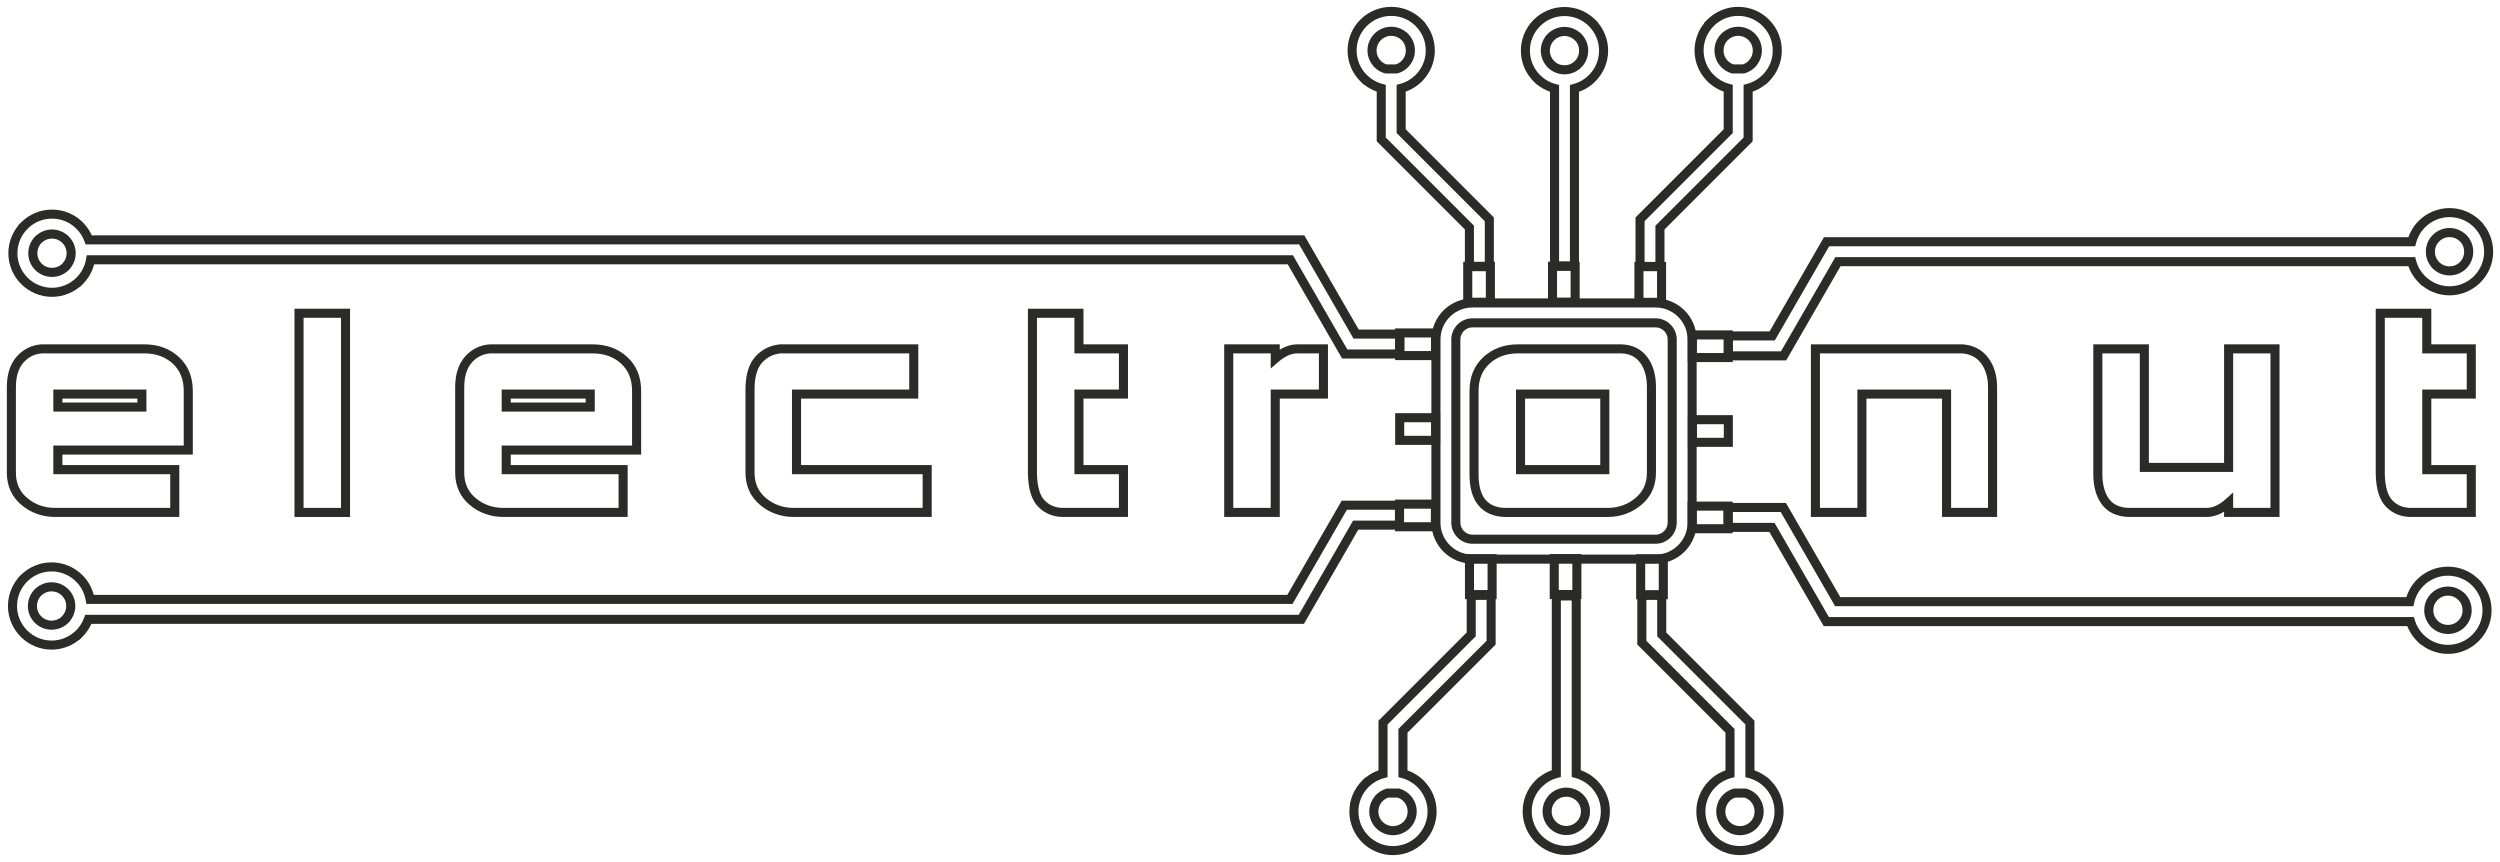 <?xml version="1.0" encoding="UTF-8" standalone="no"?>
<!-- Created with Inkscape (http://www.inkscape.org/) -->

<svg
   xmlns:dc="http://purl.org/dc/elements/1.1/"
   xmlns:cc="http://creativecommons.org/ns#"
   xmlns:rdf="http://www.w3.org/1999/02/22-rdf-syntax-ns#"
   xmlns:svg="http://www.w3.org/2000/svg"
   xmlns="http://www.w3.org/2000/svg"
   version="1.1"
   width="732.235"
   height="252.464"
   id="svg2"
   xml:space="preserve"><defs
     id="defs6" /><g
     transform="matrix(1.25,0,0,-1.25,-149.541,403.789)"
     id="g10"><path
       d="m 463.958,231.435 c 0,1.633 0.274,3.114 0.818,4.444 l 0,0.004 c 0.548,1.339 1.371,2.509 2.465,3.511 l 0,0.004 c 1.079,0.981 2.299,1.721 3.658,2.215 1.345,0.489 2.813,0.734 4.403,0.734 l 24.2,0 0.033,-0.004 c 1.294,-0.04 2.447,-0.305 3.456,-0.795 1.033,-0.501 1.906,-1.228 2.616,-2.179 0.687,-0.92 1.202,-1.974 1.545,-3.165 0.334,-1.16 0.501,-2.446 0.501,-3.862 l 0,-20.056 c 0,-1.554 -0.291,-2.972 -0.872,-4.247 -0.581,-1.277 -1.449,-2.393 -2.602,-3.344 l -3e-4,6e-4 c -1.126,-0.935 -2.348,-1.634 -3.665,-2.099 -1.322,-0.466 -2.734,-0.699 -4.234,-0.699 l -24.14,0 -0.041,0.004 c -1.289,0.053 -2.434,0.3 -3.434,0.742 -1.029,0.454 -1.904,1.113 -2.623,1.977 -0.708,0.852 -1.236,1.903 -1.583,3.15 -0.333,1.2 -0.501,2.578 -0.501,4.133 l 0,19.531 z m 2.776,3.643 c -0.433,-1.059 -0.65,-2.273 -0.65,-3.643 l 0,-19.531 c 0,-1.377 0.14,-2.567 0.418,-3.568 0.266,-0.958 0.655,-1.745 1.167,-2.361 0.5,-0.602 1.118,-1.065 1.851,-1.388 0.752,-0.332 1.626,-0.521 2.619,-0.566 l 0,0.003 24.14,0 c 1.266,0 2.442,0.191 3.529,0.574 1.089,0.384 2.097,0.96 3.022,1.729 l 0.004,0.004 c 0.899,0.742 1.573,1.606 2.021,2.588 0.448,0.984 0.672,2.107 0.672,3.367 l 0,20.056 c 0,1.22 -0.14,2.313 -0.418,3.281 -0.269,0.938 -0.671,1.762 -1.204,2.475 -0.507,0.679 -1.119,1.192 -1.835,1.54 -0.736,0.357 -1.592,0.552 -2.568,0.587 l 0,-0.003 -24.2,0 c -1.351,0 -2.579,-0.201 -3.68,-0.602 -1.092,-0.397 -2.076,-0.995 -2.952,-1.791 l -0.002,0.002 c -0.857,-0.785 -1.502,-1.702 -1.932,-2.753 l -0.001,6e-4 z m 10.245,-5.445 0,-15.581 17.623,0 0,15.581 -17.623,0 z m -2.126,-16.644 0,17.707 0,1.063 1.063,0 19.749,0 1.063,0 0,-1.063 0,-17.707 0,-1.063 -1.063,0 -19.749,0 -1.063,0 0,1.063 z"
       id="path12"
       style="fill:#2b2b2a;fill-opacity:1;fill-rule:nonzero;stroke:none" /><path
       d="m 684.573,201.899 c -1.147,0 -2.211,0.196 -3.187,0.587 -0.978,0.391 -1.855,0.976 -2.627,1.752 l -0.004,0.004 c -0.797,0.798 -1.4,1.861 -1.808,3.185 -0.385,1.251 -0.599,2.748 -0.641,4.489 l -0.004,0.025 0,37.691 0,1.063 1.063,0 10.896,0 1.063,0 0,-1.063 0,-7.284 9.366,0 1.063,0 0,-1.063 0,-10.588 0,-1.063 -1.063,0 -9.366,0 0,-15.581 9.366,0 1.063,0 0,-1.063 0,-10.028 0,-1.063 -1.063,0 -14.117,0 z m -2.398,2.555 c 0.714,-0.286 1.514,-0.429 2.398,-0.429 l 13.054,0 0,7.902 -9.366,0 -1.063,0 0,1.063 0,17.707 0,1.063 1.063,0 9.366,0 0,8.462 -9.366,0 -1.063,0 0,1.063 0,7.284 -8.77,0 0,-36.628 -0.004,0 c 0.039,-1.53 0.222,-2.828 0.549,-3.891 0.305,-0.99 0.732,-1.762 1.28,-2.309 l 0.004,-0.004 c 0.566,-0.57 1.206,-0.998 1.917,-1.283"
       id="path14"
       style="fill:#2b2b2a;fill-opacity:1;fill-rule:nonzero;stroke:none" /><path
       d="m 652.698,201.899 -10.866,0 -1.063,0 0,1.063 0,0.182 c -0.361,-0.221 -0.723,-0.411 -1.087,-0.574 -1.005,-0.448 -2.011,-0.671 -3.015,-0.671 l -18.301,0 -0.037,0.004 c -1.364,0.053 -2.562,0.322 -3.594,0.808 -1.069,0.503 -1.952,1.228 -2.646,2.176 l -0.004,0.004 c -0.662,0.91 -1.156,1.965 -1.482,3.165 -0.317,1.167 -0.476,2.474 -0.476,3.921 l 0,29.308 0,1.063 1.063,0 10.895,0 1.063,0 0,-1.063 0,-26.707 17.623,0 0,26.707 0,1.063 1.063,0 10.866,0 1.063,0 0,-1.063 0,-38.323 0,-1.063 -1.063,0 z m -9.803,2.126 8.74,0 0,36.197 -8.74,0 0,-26.707 0,-1.063 -1.063,0 -19.749,0 -1.063,0 0,1.063 0,26.707 -8.769,0 0,-28.245 c 0,-1.26 0.134,-2.381 0.401,-3.365 0.259,-0.952 0.643,-1.777 1.15,-2.475 l -5e-4,-3e-4 c 0.484,-0.659 1.094,-1.161 1.829,-1.507 0.765,-0.36 1.677,-0.562 2.735,-0.607 l 0,0.003 18.301,0 c 0.714,0 1.432,0.16 2.151,0.48 0.755,0.336 1.525,0.854 2.308,1.551 l 1.769,1.577 0,-2.37 0,-1.238 z"
       id="path16"
       style="fill:#2b2b2a;fill-opacity:1;fill-rule:nonzero;stroke:none" /><path
       d="m 543.948,202.962 0,38.323 0,1.063 1.063,0 34.48,0 0.087,-0.004 c 1.262,-0.107 2.395,-0.427 3.395,-0.96 1.008,-0.537 1.865,-1.283 2.568,-2.239 l -9e-4,-6e-4 c 0.684,-0.924 1.197,-1.968 1.538,-3.127 0.336,-1.144 0.505,-2.394 0.505,-3.747 l 0,-29.308 0,-1.063 -1.063,0 -10.777,0 -1.063,0 0,1.063 0,26.672 -17.712,0 0,-26.672 0,-1.063 -1.063,0 -10.895,0 -1.063,0 0,1.063 z m 2.126,37.26 0,-36.197 8.769,0 0,26.672 0,1.063 1.063,0 19.838,0 1.063,0 0,-1.063 0,-26.672 8.65,0 0,28.245 c 0,1.161 -0.138,2.211 -0.413,3.149 -0.271,0.923 -0.675,1.747 -1.209,2.468 l -0.004,0.004 c -0.514,0.699 -1.133,1.24 -1.854,1.624 -0.721,0.384 -1.564,0.619 -2.524,0.706 l -33.379,0 z"
       id="path18"
       style="fill:#2b2b2a;fill-opacity:1;fill-rule:nonzero;stroke:none" /><path
       d="m 429.731,229.633 -10.229,0 0,-26.672 0,-1.063 -1.063,0 -10.895,0 -1.063,0 0,1.063 0,38.323 0,1.063 1.063,0 10.895,0 1.063,0 0,-1.063 0,-0.189 c 0.371,0.225 0.743,0.42 1.114,0.585 0.998,0.443 1.984,0.666 2.958,0.666 l 6.157,0 1.063,0 0,-1.063 0,-10.588 0,-1.063 -1.063,0 z m -11.292,2.126 10.229,0 0,8.462 -5.094,0 c -0.69,0 -1.391,-0.159 -2.103,-0.475 -0.754,-0.335 -1.534,-0.85 -2.343,-1.545 l -1.752,-1.504 0,2.31 0,1.214 -8.769,0 0,-36.197 8.769,0 0,26.672 0,1.063 1.063,0 z"
       id="path20"
       style="fill:#2b2b2a;fill-opacity:1;fill-rule:nonzero;stroke:none" /><path
       d="m 368.758,201.899 c -1.148,0 -2.211,0.196 -3.187,0.587 -0.979,0.392 -1.855,0.976 -2.627,1.752 l -0.004,0.004 c -0.797,0.798 -1.4,1.861 -1.808,3.185 -0.385,1.251 -0.599,2.748 -0.641,4.489 l -0.004,0.025 0,37.691 0,1.063 1.063,0 10.895,0 1.063,0 0,-1.063 0,-7.284 9.367,0 1.063,0 0,-1.063 0,-10.588 0,-1.063 -1.063,0 -9.367,0 0,-15.581 9.367,0 1.063,0 0,-1.063 0,-10.028 0,-1.063 -1.063,0 -14.117,0 z m -2.397,2.555 c 0.713,-0.285 1.513,-0.429 2.397,-0.429 l 13.054,0 0,7.902 -9.367,0 -1.063,0 0,1.063 0,17.707 0,1.063 1.063,0 9.367,0 0,8.462 -9.367,0 -1.063,0 0,1.063 0,7.284 -8.769,0 0,-36.628 -0.004,0 c 0.039,-1.53 0.222,-2.828 0.549,-3.891 0.305,-0.99 0.732,-1.762 1.28,-2.309 l 0.004,-0.004 c 0.566,-0.57 1.206,-0.998 1.917,-1.283"
       id="path22"
       style="fill:#2b2b2a;fill-opacity:1;fill-rule:nonzero;stroke:none" /><path
       d="m 294.31,212.286 0,20.056 0.004,0.033 c 0.053,1.585 0.273,2.969 0.66,4.149 0.408,1.243 1.002,2.275 1.782,3.095 0.757,0.796 1.606,1.423 2.545,1.879 0.934,0.453 1.954,0.734 3.06,0.842 l 0.085,0.008 0.015,0 31.279,0 1.063,0 0,-1.063 0,-10.588 0,-1.063 -1.063,0 -26.409,0 0,-15.581 29.551,0 1.063,0 0,-1.063 0,-10.028 0,-1.063 -1.063,0 -31.229,0 c -1.51,0 -2.927,0.233 -4.249,0.699 -1.325,0.468 -2.545,1.168 -3.659,2.102 l 0.002,0.002 c -1.143,0.952 -2.003,2.068 -2.577,3.342 -0.573,1.271 -0.86,2.687 -0.86,4.243 z m 2.123,20.056 0.003,0 0,-20.056 c 0,-1.257 0.224,-2.382 0.669,-3.371 0.444,-0.985 1.111,-1.849 1.998,-2.588 l 0.004,0 c 0.918,-0.77 1.92,-1.347 3.003,-1.729 1.086,-0.383 2.268,-0.574 3.543,-0.574 l 30.166,0 0,7.902 -29.551,0 -1.063,0 0,1.063 0,17.707 0,1.063 1.063,0 26.409,0 0,8.462 -30.195,0 c -0.816,-0.088 -1.57,-0.3 -2.259,-0.634 -0.706,-0.343 -1.35,-0.82 -1.931,-1.43 -0.558,-0.587 -0.992,-1.35 -1.3,-2.289 -0.326,-0.993 -0.512,-2.169 -0.56,-3.527"
       id="path24"
       style="fill:#2b2b2a;fill-opacity:1;fill-rule:nonzero;stroke:none" /><path
       d="m 226.286,212.286 0,19.984 c 0,1.497 0.187,2.841 0.559,4.029 0.384,1.226 0.964,2.283 1.739,3.167 l 0.004,0.004 c 0.772,0.874 1.644,1.551 2.614,2.03 0.973,0.481 2.039,0.762 3.194,0.843 l 0.071,0.004 24.051,0 c 1.601,0 3.075,-0.246 4.422,-0.735 1.355,-0.493 2.571,-1.233 3.648,-2.218 1.098,-1.005 1.919,-2.176 2.464,-3.515 0.539,-1.324 0.809,-2.805 0.809,-4.444 l 0,-13.867 0,-1.063 -1.063,0 -29.492,0 0,-2.453 26.329,0 1.063,0 0,-1.063 0,-10.028 0,-1.063 -1.063,0 -28.007,0 c -1.51,0 -2.927,0.233 -4.249,0.699 -1.325,0.468 -2.545,1.168 -3.659,2.102 l 0.002,0.002 c -1.143,0.952 -2.003,2.068 -2.577,3.341 -0.573,1.271 -0.86,2.687 -0.86,4.243 z m 2.126,19.984 0,-19.984 c 0,-1.257 0.224,-2.383 0.669,-3.371 0.444,-0.985 1.111,-1.849 1.998,-2.588 l 0.004,0 c 0.918,-0.77 1.92,-1.347 3.003,-1.729 1.086,-0.383 2.268,-0.574 3.543,-0.574 l 26.944,0 0,7.902 -26.329,0 -1.063,0 0,1.063 0,4.579 0,1.063 1.063,0 29.492,0 0,12.804 c 0,1.366 -0.217,2.581 -0.651,3.647 -0.428,1.051 -1.07,1.968 -1.925,2.751 -0.866,0.791 -1.846,1.388 -2.942,1.786 -1.104,0.401 -2.337,0.603 -3.7,0.603 l -24.036,0 c -0.854,-0.066 -1.635,-0.274 -2.341,-0.623 -0.723,-0.357 -1.378,-0.866 -1.962,-1.528 l 2e-4,-3e-4 c -0.575,-0.656 -1.012,-1.458 -1.308,-2.403 -0.305,-0.976 -0.459,-2.11 -0.459,-3.398 z m 28.459,-2.637 -17.563,0 0,-0.915 17.563,0 0,0.915 z m -18.626,2.126 19.689,0 1.063,0 0,-1.063 0,-3.041 0,-1.063 -1.063,0 -19.689,0 -1.063,0 0,1.063 0,3.041 0,1.063 1.063,0 z"
       id="path26"
       style="fill:#2b2b2a;fill-opacity:1;fill-rule:nonzero;stroke:none" /><path
       d="m 121.233,212.286 0,19.984 c 0,1.497 0.187,2.841 0.559,4.029 0.384,1.227 0.965,2.283 1.739,3.167 l 0.004,0.004 c 0.772,0.874 1.643,1.551 2.614,2.03 0.973,0.481 2.039,0.762 3.194,0.843 l 0.071,0.004 24.051,0 c 1.601,0 3.075,-0.246 4.422,-0.735 1.355,-0.493 2.571,-1.233 3.648,-2.218 1.097,-1.005 1.919,-2.176 2.464,-3.515 0.539,-1.324 0.809,-2.805 0.809,-4.444 l 0,-13.867 0,-1.063 -1.063,0 -29.492,0 0,-2.453 26.329,0 1.063,0 0,-1.063 0,-10.028 0,-1.063 -1.063,0 -28.007,0 c -1.51,0 -2.927,0.233 -4.249,0.699 -1.325,0.468 -2.546,1.168 -3.659,2.102 l 0.002,0.002 c -1.143,0.952 -2.003,2.068 -2.577,3.341 -0.573,1.271 -0.86,2.687 -0.86,4.243 z m 2.126,19.984 0,-19.984 c 0,-1.258 0.224,-2.383 0.669,-3.371 0.444,-0.985 1.111,-1.849 1.998,-2.588 l 0.004,0 c 0.918,-0.771 1.92,-1.347 3.003,-1.729 1.086,-0.383 2.268,-0.574 3.543,-0.574 l 26.944,0 0,7.902 -26.329,0 -1.063,0 0,1.063 0,4.579 0,1.063 1.063,0 29.492,0 0,12.804 c 0,1.366 -0.217,2.581 -0.651,3.647 -0.428,1.051 -1.07,1.968 -1.925,2.751 -0.866,0.791 -1.846,1.388 -2.942,1.786 -1.104,0.401 -2.337,0.603 -3.7,0.603 l -24.036,0 c -0.854,-0.066 -1.635,-0.274 -2.341,-0.623 -0.723,-0.357 -1.377,-0.866 -1.962,-1.528 l 3e-4,-3e-4 c -0.575,-0.656 -1.012,-1.458 -1.308,-2.402 -0.305,-0.976 -0.459,-2.11 -0.459,-3.398 z m 28.459,-2.637 -17.563,0 0,-0.915 17.563,0 0,0.915 z m -18.626,2.126 19.689,0 1.063,0 0,-1.063 0,-3.041 0,-1.063 -1.063,0 -19.689,0 -1.063,0 0,1.063 0,3.041 0,1.063 1.063,0 z"
       id="path28"
       style="fill:#2b2b2a;fill-opacity:1;fill-rule:nonzero;stroke:none" /><path
       d="m 188.636,202.962 0,46.669 0,1.063 1.063,0 10.896,0 1.063,0 0,-1.063 0,-46.669 0,-1.063 -1.063,0 -10.896,0 -1.063,0 0,1.063 z m 2.126,45.606 0,-44.543 8.77,0 0,44.543 -8.77,0 z"
       id="path30"
       style="fill:#2b2b2a;fill-opacity:1;fill-rule:nonzero;stroke:none" /><path
       d="m 463.954,193.184 5.303,0 1.063,0 0,-1.063 0,-8.414 0,-1.063 -1.063,0 -5.303,0 -1.063,0 0,1.063 0,8.414 0,1.063 1.063,0 z m 4.24,-2.126 -3.177,0 0,-6.288 3.177,0 0,6.288 z"
       id="path32"
       style="fill:#2b2b2a;fill-opacity:1;fill-rule:nonzero;stroke:none" /><path
       d="m 483.816,193.204 5.303,0 1.063,0 0,-1.063 0,-8.414 0,-1.063 -1.063,0 -5.303,0 -1.063,0 0,1.063 0,8.414 0,1.063 1.063,0 z m 4.24,-2.126 -3.177,0 0,-6.288 3.177,0 0,6.288 z"
       id="path34"
       style="fill:#2b2b2a;fill-opacity:1;fill-rule:nonzero;stroke:none" /><path
       d="m 504.066,193.156 5.303,0 1.063,0 0,-1.063 0,-8.414 0,-1.063 -1.063,0 -5.303,0 -1.063,0 0,1.063 0,8.414 0,1.063 1.063,0 z m 4.24,-2.126 -3.177,0 0,-6.288 3.177,0 0,6.288 z"
       id="path36"
       style="fill:#2b2b2a;fill-opacity:1;fill-rule:nonzero;stroke:none" /><path
       d="m 463.548,261.691 5.303,0 1.063,0 0,-1.063 0,-8.414 0,-1.063 -1.063,0 -5.303,0 -1.063,0 0,1.063 0,8.414 0,1.063 1.063,0 z m 4.24,-2.126 -3.177,0 0,-6.288 3.177,0 0,6.288 z"
       id="path38"
       style="fill:#2b2b2a;fill-opacity:1;fill-rule:nonzero;stroke:none" /><path
       d="m 483.411,261.711 5.303,0 1.063,0 0,-1.063 0,-8.414 0,-1.063 -1.063,0 -5.303,0 -1.063,0 0,1.063 0,8.414 0,1.063 1.063,0 z m 4.24,-2.126 -3.177,0 0,-6.288 3.177,0 0,6.288 z"
       id="path40"
       style="fill:#2b2b2a;fill-opacity:1;fill-rule:nonzero;stroke:none" /><path
       d="m 503.661,261.663 5.303,0 1.063,0 0,-1.063 0,-8.414 0,-1.063 -1.063,0 -5.303,0 -1.063,0 0,1.063 0,8.414 0,1.063 1.063,0 z m 4.24,-2.126 -3.177,0 0,-6.288 3.177,0 0,6.288 z"
       id="path42"
       style="fill:#2b2b2a;fill-opacity:1;fill-rule:nonzero;stroke:none" /><path
       d="m 525.649,244.555 0,-5.303 0,-1.063 -1.063,0 -8.414,0 -1.063,0 0,1.063 0,5.303 0,1.063 1.063,0 8.414,0 1.063,0 0,-1.063 z m -2.126,-4.24 0,3.177 -6.288,0 0,-3.177 6.288,0 z"
       id="path44"
       style="fill:#2b2b2a;fill-opacity:1;fill-rule:nonzero;stroke:none" /><path
       d="m 525.668,224.693 0,-5.303 0,-1.063 -1.063,0 -8.414,0 -1.063,0 0,1.063 0,5.303 0,1.063 1.063,0 8.414,0 1.063,0 0,-1.063 z m -2.126,-4.24 0,3.177 -6.288,0 0,-3.177 6.288,0 z"
       id="path46"
       style="fill:#2b2b2a;fill-opacity:1;fill-rule:nonzero;stroke:none" /><path
       d="m 525.62,204.443 0,-5.303 0,-1.063 -1.063,0 -8.414,0 -1.063,0 0,1.063 0,5.303 0,1.063 1.063,0 8.414,0 1.063,0 0,-1.063 z m -2.126,-4.24 0,3.177 -6.288,0 0,-3.177 6.288,0 z"
       id="path48"
       style="fill:#2b2b2a;fill-opacity:1;fill-rule:nonzero;stroke:none" /><path
       d="m 457.06,245.016 0,-5.303 0,-1.063 -1.063,0 -8.414,0 -1.063,0 0,1.063 0,5.303 0,1.063 1.063,0 8.414,0 1.063,0 0,-1.063 z m -2.126,-4.24 0,3.177 -6.288,0 0,-3.177 6.288,0 z"
       id="path50"
       style="fill:#2b2b2a;fill-opacity:1;fill-rule:nonzero;stroke:none" /><path
       d="m 457.08,225.154 0,-5.303 0,-1.063 -1.063,0 -8.414,0 -1.063,0 0,1.063 0,5.303 0,1.063 1.063,0 8.414,0 1.063,0 0,-1.063 z m -2.126,-4.24 0,3.177 -6.288,0 0,-3.177 6.288,0 z"
       id="path52"
       style="fill:#2b2b2a;fill-opacity:1;fill-rule:nonzero;stroke:none" /><path
       d="m 457.032,204.904 0,-5.303 0,-1.063 -1.063,0 -8.414,0 -1.063,0 0,1.063 0,5.303 0,1.063 1.063,0 8.414,0 1.063,0 0,-1.063 z m -2.126,-4.24 0,3.177 -6.288,0 0,-3.177 6.288,0 z"
       id="path54"
       style="fill:#2b2b2a;fill-opacity:1;fill-rule:nonzero;stroke:none" /><path
       d="m 447.558,198.92 -9.656,0 -11.755,-20.361 0,-0.004 -0.679,-1.175 -0.307,-0.531 -0.611,0 -1.335,0 -282.169,0 c -0.202,-0.449 -0.437,-0.882 -0.702,-1.297 -0.409,-0.642 -0.878,-1.227 -1.395,-1.744 l -0.727,-0.727 -0.044,0.042 c -0.768,-0.628 -1.628,-1.147 -2.555,-1.532 -1.207,-0.501 -2.526,-0.778 -3.903,-0.778 -1.376,0 -2.693,0.276 -3.9,0.777 -1.237,0.513 -2.355,1.264 -3.295,2.197 l -0.005,0.005 -0.046,0.046 -0.005,0.005 c -0.933,0.94 -1.684,2.058 -2.197,3.295 -0.501,1.206 -0.777,2.524 -0.777,3.9 0,1.377 0.277,2.696 0.778,3.903 0.385,0.927 0.903,1.787 1.532,2.555 l -0.042,0.044 0.727,0.727 c 1.85,1.85 4.407,2.995 7.229,2.995 1.378,0 2.698,-0.277 3.906,-0.777 1.258,-0.521 2.385,-1.28 3.323,-2.218 0.738,-0.738 1.366,-1.595 1.855,-2.54 0.34,-0.656 0.61,-1.355 0.802,-2.086 l 279.664,0 11.755,20.361 0.678,1.175 0.309,0.536 0.609,0 1.335,0 11.6,0 1.063,0 0,-1.063 0,-4.665 0,-1.063 -1.063,0 z m -10.265,2.126 9.202,0 0,2.539 -10.537,0 -0.727,0 -0.369,-0.64 -12.064,-20.896 -0.309,-0.536 -0.608,0 -281.127,0 -0.895,0 -0.151,0.889 c -0.141,0.833 -0.411,1.625 -0.787,2.352 -0.383,0.74 -0.882,1.417 -1.473,2.009 -0.751,0.751 -1.642,1.354 -2.626,1.761 -0.95,0.393 -1.997,0.611 -3.101,0.611 -2.15,0 -4.105,-0.838 -5.554,-2.205 l -0.168,-0.168 c -0.748,-0.749 -1.352,-1.644 -1.764,-2.637 -0.394,-0.949 -0.612,-1.993 -0.612,-3.089 0,-1.095 0.217,-2.137 0.611,-3.086 0.412,-0.992 1.014,-1.887 1.761,-2.635 l 0.005,-0.005 c 0.749,-0.747 1.643,-1.35 2.635,-1.761 0.948,-0.393 1.991,-0.611 3.086,-0.611 1.096,0 2.14,0.218 3.089,0.612 0.993,0.412 1.887,1.016 2.637,1.764 l 0.173,0.173 c 0.356,0.377 0.671,0.779 0.941,1.202 0.312,0.489 0.575,1.021 0.778,1.583 l 0.255,0.702 0.742,0 282.88,0 0.725,0 0.372,0.644 0.002,-0.001 12.063,20.894 0.309,0.536 0.608,0 z M 134.148,183.464 c -0.32,0.32 -0.698,0.577 -1.111,0.748 l -0.004,0 c -0.401,0.166 -0.844,0.258 -1.312,0.258 -0.47,0 -0.914,-0.091 -1.313,-0.256 l 5e-4,-10e-4 c -0.418,-0.173 -0.797,-0.429 -1.115,-0.748 l -0.186,-0.186 c -0.234,-0.272 -0.426,-0.582 -0.565,-0.921 -0.164,-0.4 -0.255,-0.846 -0.255,-1.322 0,-0.476 0.091,-0.922 0.255,-1.321 0.172,-0.418 0.424,-0.794 0.737,-1.106 l 0.004,0 0.009,-0.009 0,-0.004 c 0.312,-0.313 0.688,-0.565 1.106,-0.737 0.399,-0.164 0.846,-0.255 1.321,-0.255 0.476,0 0.922,0.091 1.322,0.255 0.338,0.139 0.649,0.331 0.921,0.565 l 0.186,0.186 c 0.319,0.319 0.575,0.697 0.748,1.115 l 0.001,-5e-4 c 0.165,0.399 0.256,0.843 0.256,1.313 0,0.469 -0.092,0.912 -0.258,1.312 l 0,0.004 c -0.171,0.413 -0.427,0.791 -0.748,1.111 z m -0.302,2.706 c 0.686,-0.284 1.298,-0.696 1.805,-1.203 0.507,-0.507 0.919,-1.119 1.203,-1.805 l 10e-4,6e-4 c 0.273,-0.659 0.424,-1.378 0.424,-2.127 0,-0.746 -0.151,-1.464 -0.423,-2.122 l 0,-0.004 c -0.223,-0.537 -0.526,-1.031 -0.893,-1.466 l 0,-0.032 -0.311,-0.312 c -0.51,-0.51 -1.122,-0.922 -1.804,-1.202 -0.66,-0.271 -1.379,-0.421 -2.127,-0.421 -0.749,0 -1.468,0.15 -2.127,0.421 -0.681,0.28 -1.292,0.691 -1.802,1.2 l -0.002,-0.002 -0.009,0.009 0.002,0.002 c -0.509,0.509 -0.92,1.121 -1.2,1.802 -0.271,0.66 -0.421,1.379 -0.421,2.127 0,0.749 0.15,1.468 0.421,2.127 0.28,0.681 0.692,1.294 1.202,1.804 l 0.312,0.312 0.032,0 c 0.435,0.368 0.928,0.671 1.466,0.893 l 0.004,0 c 0.659,0.273 1.376,0.423 2.122,0.423 0.749,0 1.468,-0.151 2.127,-0.424 l -6e-4,-0.001 z"
       id="path56"
       style="fill:#2b2b2a;fill-opacity:1;fill-rule:nonzero;stroke:none" /><path
       d="m 131.814,260.267 c 0.476,0 0.922,0.091 1.321,0.255 0.339,0.139 0.65,0.332 0.922,0.566 l 0.184,0.184 c 0.321,0.321 0.577,0.698 0.748,1.111 0.166,0.4 0.257,0.845 0.257,1.317 0,0.472 -0.092,0.917 -0.257,1.317 -0.171,0.413 -0.427,0.791 -0.748,1.111 -0.318,0.318 -0.697,0.575 -1.116,0.748 l 6e-4,10e-4 c -0.399,0.165 -0.843,0.256 -1.313,0.256 -0.47,0 -0.914,-0.091 -1.313,-0.256 l 5e-4,-10e-4 c -0.418,-0.173 -0.797,-0.43 -1.116,-0.748 l -0.155,-0.155 c -0.249,-0.282 -0.452,-0.603 -0.595,-0.951 -0.164,-0.399 -0.255,-0.846 -0.255,-1.321 0,-0.476 0.091,-0.922 0.255,-1.321 0.172,-0.418 0.424,-0.794 0.737,-1.106 l 0.004,0 0.009,-0.009 0,-0.004 c 0.312,-0.312 0.688,-0.565 1.107,-0.737 0.399,-0.164 0.846,-0.255 1.321,-0.255 z m 2.127,-1.705 c -0.66,-0.271 -1.379,-0.421 -2.127,-0.421 -0.749,0 -1.468,0.15 -2.127,0.421 -0.681,0.28 -1.293,0.691 -1.802,1.2 l -0.002,-0.002 -0.009,0.009 0.002,0.002 c -0.509,0.509 -0.92,1.121 -1.2,1.802 -0.271,0.66 -0.421,1.379 -0.421,2.127 0,0.748 0.15,1.468 0.421,2.127 0.282,0.686 0.692,1.298 1.198,1.804 l 0.312,0.311 0.036,0 c 0.435,0.368 0.929,0.671 1.466,0.893 l 0.004,0 c 0.658,0.273 1.376,0.423 2.122,0.423 0.746,0 1.464,-0.151 2.122,-0.423 l 0.004,0 c 0.682,-0.283 1.295,-0.695 1.805,-1.205 0.508,-0.508 0.92,-1.122 1.205,-1.809 0.273,-0.659 0.423,-1.377 0.423,-2.123 0,-0.746 -0.151,-1.464 -0.423,-2.122 -0.224,-0.54 -0.527,-1.036 -0.893,-1.47 l 0,-0.033 -0.311,-0.311 c -0.51,-0.51 -1.123,-0.922 -1.804,-1.202 z m 313.711,-19.537 -11.6,0 -1.335,0 -0.609,0 -0.309,0.536 -0.678,1.175 -11.755,20.361 -279.664,0 c -0.192,-0.731 -0.463,-1.43 -0.802,-2.086 -0.489,-0.946 -1.118,-1.802 -1.855,-2.54 l -0.751,-0.751 -0.045,0.045 c -0.762,-0.619 -1.613,-1.13 -2.53,-1.511 -1.207,-0.501 -2.526,-0.778 -3.903,-0.778 -1.376,0 -2.693,0.276 -3.9,0.777 -1.246,0.517 -2.372,1.276 -3.317,2.218 l -0.004,0 -0.005,0.005 -0.005,0.005 0,0.004 c -0.942,0.945 -1.701,2.07 -2.218,3.316 -0.5,1.206 -0.777,2.524 -0.777,3.9 0,1.377 0.277,2.696 0.778,3.903 0.381,0.917 0.892,1.768 1.511,2.529 l -0.046,0.046 0.751,0.751 c 0.938,0.938 2.066,1.697 3.323,2.218 1.208,0.5 2.528,0.777 3.906,0.777 1.378,0 2.698,-0.277 3.906,-0.777 1.258,-0.521 2.385,-1.28 3.323,-2.218 0.517,-0.517 0.986,-1.103 1.395,-1.744 0.264,-0.415 0.499,-0.848 0.702,-1.297 l 282.169,0 1.335,0 0.611,0 0.307,-0.531 0.679,-1.175 0,-0.004 11.755,-20.361 9.656,0 1.063,0 0,-1.063 0,-4.665 0,-1.063 -1.063,0 z m -11.6,2.126 10.537,0 0,2.539 -9.202,0 -0.608,0 -0.309,0.536 -12.062,20.894 -0.002,-0.001 -0.372,0.644 -0.725,0 -282.881,0 -0.742,0 -0.255,0.702 c -0.204,0.563 -0.466,1.094 -0.778,1.583 -0.312,0.489 -0.686,0.952 -1.113,1.379 -0.751,0.751 -1.642,1.354 -2.626,1.761 -0.95,0.393 -1.997,0.611 -3.1,0.611 -1.104,0 -2.151,-0.217 -3.101,-0.611 -0.906,-0.375 -1.734,-0.916 -2.445,-1.586 l -0.176,-0.176 c -0.748,-0.75 -1.353,-1.644 -1.765,-2.637 -0.394,-0.95 -0.612,-1.993 -0.612,-3.089 0,-1.095 0.217,-2.138 0.611,-3.086 0.411,-0.991 1.013,-1.885 1.759,-2.633 l 0.002,0.002 0.005,-0.005 0.005,-0.005 -0.002,-0.002 c 0.749,-0.746 1.642,-1.348 2.634,-1.759 0.948,-0.394 1.991,-0.611 3.086,-0.611 1.096,0 2.14,0.218 3.089,0.612 0.993,0.412 1.888,1.016 2.637,1.765 l 0.165,0.165 c 0.52,0.55 0.962,1.17 1.309,1.84 0.376,0.727 0.645,1.518 0.787,2.352 l 0.151,0.889 0.895,0 281.127,0 0.608,0 0.31,-0.536 12.065,-20.896 0.369,-0.64 0.727,0 z"
       id="path58"
       style="fill:#2b2b2a;fill-opacity:1;fill-rule:nonzero;stroke:none" /><path
       d="m 524.557,205.187 11.6,0 1.335,0 0.608,0 0.309,-0.536 0.679,-1.175 11.755,-20.361 132.632,0 c 0.204,0.648 0.471,1.268 0.791,1.85 0.469,0.851 1.053,1.626 1.728,2.301 l 0.002,-0.002 c 0.942,0.942 2.069,1.702 3.321,2.22 1.208,0.5 2.529,0.777 3.906,0.777 1.378,0 2.699,-0.277 3.906,-0.777 1.253,-0.519 2.381,-1.279 3.323,-2.222 l 0.771,-0.771 -0.047,-0.044 c 0.611,-0.756 1.116,-1.6 1.493,-2.507 0.501,-1.207 0.778,-2.526 0.778,-3.903 0,-1.376 -0.276,-2.694 -0.777,-3.9 -0.514,-1.24 -1.268,-2.36 -2.203,-3.301 l -0.003,-0.003 -0.012,-0.012 -0.013,-0.013 -0.012,-0.012 -0.003,-0.003 c -0.942,-0.935 -2.062,-1.689 -3.301,-2.203 -1.206,-0.5 -2.524,-0.777 -3.9,-0.777 -1.377,0 -2.696,0.277 -3.903,0.778 -0.908,0.377 -1.751,0.882 -2.507,1.493 l -0.046,-0.049 -0.773,0.773 c -0.586,0.586 -1.106,1.253 -1.544,1.983 -0.292,0.488 -0.545,1.001 -0.754,1.534 l -134.797,0 -1.336,0 -0.609,0 -0.309,0.536 -0.678,1.175 -11.755,20.361 -9.656,0 -1.063,0 0,1.063 0,4.665 0,1.063 1.063,0 z m 11.6,-2.126 -10.537,0 0,-2.539 9.202,0 0.608,0 0.309,-0.536 12.064,-20.897 0.369,-0.639 0.727,0 135.552,0 0.788,0 0.229,-0.76 c 0.194,-0.644 0.465,-1.253 0.8,-1.812 0.297,-0.496 0.652,-0.963 1.056,-1.391 l 0.172,-0.172 c 0.75,-0.748 1.644,-1.352 2.637,-1.765 0.949,-0.394 1.993,-0.612 3.089,-0.612 1.095,0 2.138,0.217 3.086,0.611 0.982,0.407 1.869,1.003 2.613,1.739 l 0.002,0.002 0.046,0.046 0.002,0.002 c 0.737,0.745 1.332,1.631 1.739,2.613 0.394,0.949 0.611,1.991 0.611,3.086 0,1.096 -0.218,2.14 -0.612,3.089 -0.412,0.993 -1.016,1.888 -1.765,2.637 l -0.227,0.227 c -0.697,0.644 -1.506,1.167 -2.395,1.535 -0.95,0.393 -1.997,0.611 -3.101,0.611 -1.103,0 -2.151,-0.217 -3.101,-0.611 -0.988,-0.409 -1.88,-1.011 -2.626,-1.757 l 0,-0.004 c -0.54,-0.54 -1.004,-1.153 -1.371,-1.819 -0.364,-0.661 -0.639,-1.375 -0.807,-2.123 l -0.187,-0.831 -0.847,0 -134.05,0 -0.608,0 -0.309,0.536 -12.064,20.896 -0.369,0.64 -0.727,0 z m 159.496,-20.597 c -0.321,0.321 -0.698,0.577 -1.111,0.748 -0.4,0.166 -0.845,0.257 -1.317,0.257 -0.472,0 -0.916,-0.092 -1.317,-0.257 -0.413,-0.171 -0.791,-0.427 -1.111,-0.748 -0.321,-0.321 -0.577,-0.698 -0.748,-1.111 -0.166,-0.4 -0.257,-0.845 -0.257,-1.317 0,-0.472 0.091,-0.917 0.257,-1.317 0.171,-0.413 0.428,-0.791 0.748,-1.111 l 0.155,-0.155 c 0.282,-0.249 0.603,-0.452 0.951,-0.595 0.399,-0.164 0.846,-0.255 1.321,-0.255 0.476,0 0.922,0.091 1.322,0.255 0.414,0.17 0.79,0.424 1.106,0.741 l 0.009,0.009 c 0.317,0.317 0.571,0.693 0.741,1.107 0.164,0.399 0.255,0.846 0.255,1.321 0,0.476 -0.091,0.922 -0.255,1.321 -0.143,0.348 -0.345,0.669 -0.595,0.951 l -0.155,0.155 z m -0.306,2.708 c 0.54,-0.224 1.036,-0.527 1.47,-0.893 l 0.037,0 0.311,-0.311 c 0.506,-0.506 0.916,-1.118 1.198,-1.804 0.271,-0.66 0.421,-1.379 0.421,-2.127 0,-0.749 -0.15,-1.468 -0.421,-2.127 -0.282,-0.686 -0.692,-1.298 -1.198,-1.804 l -0.009,-0.009 c -0.505,-0.505 -1.118,-0.915 -1.804,-1.198 -0.66,-0.271 -1.379,-0.421 -2.127,-0.421 -0.748,0 -1.468,0.15 -2.127,0.421 -0.686,0.282 -1.298,0.692 -1.804,1.198 l -0.311,0.312 0,0.037 c -0.366,0.434 -0.67,0.929 -0.893,1.47 -0.273,0.659 -0.423,1.376 -0.423,2.123 0,0.746 0.151,1.464 0.423,2.122 0.284,0.687 0.697,1.301 1.205,1.809 0.508,0.508 1.122,0.92 1.808,1.205 0.659,0.273 1.376,0.423 2.122,0.423 0.746,0 1.464,-0.151 2.123,-0.423"
       id="path60"
       style="fill:#2b2b2a;fill-opacity:1;fill-rule:nonzero;stroke:none" /><path
       d="m 693.596,260.617 c 0.476,0 0.922,0.091 1.321,0.255 0.419,0.172 0.794,0.424 1.107,0.737 l 0,0.004 0.009,0.009 0.004,0 c 0.312,0.312 0.565,0.688 0.737,1.107 0.164,0.399 0.255,0.846 0.255,1.321 0,0.475 -0.091,0.922 -0.255,1.321 -0.139,0.339 -0.332,0.65 -0.566,0.922 l -0.184,0.184 c -0.318,0.318 -0.697,0.575 -1.116,0.748 l 5e-4,10e-4 c -0.399,0.165 -0.843,0.256 -1.313,0.256 -0.47,0 -0.914,-0.091 -1.313,-0.256 l 6e-4,-10e-4 c -0.418,-0.173 -0.797,-0.429 -1.115,-0.748 -0.621,-0.621 -1.005,-1.48 -1.005,-2.428 0,-0.47 0.091,-0.914 0.256,-1.313 l 10e-4,5e-4 c 0.173,-0.418 0.43,-0.797 0.748,-1.116 l 0.185,-0.184 c 0.272,-0.234 0.583,-0.426 0.922,-0.566 0.399,-0.164 0.846,-0.255 1.321,-0.255 z m 2.127,-1.705 c -0.66,-0.271 -1.379,-0.421 -2.127,-0.421 -0.748,0 -1.467,0.15 -2.127,0.421 -0.682,0.281 -1.294,0.692 -1.804,1.202 l -0.311,0.311 0,0.033 c -0.368,0.435 -0.671,0.929 -0.893,1.466 l 0,0.004 c -0.273,0.658 -0.423,1.376 -0.423,2.122 0,1.535 0.623,2.925 1.629,3.931 0.51,0.51 1.122,0.922 1.804,1.205 l 0.004,0 c 0.659,0.273 1.376,0.423 2.122,0.423 0.746,0 1.464,-0.151 2.122,-0.423 l 0.004,0 c 0.537,-0.223 1.031,-0.526 1.466,-0.893 l 0.032,0 0.312,-0.311 c 0.51,-0.51 0.922,-1.122 1.202,-1.804 0.271,-0.66 0.421,-1.379 0.421,-2.127 0,-0.748 -0.15,-1.468 -0.421,-2.127 -0.28,-0.681 -0.691,-1.292 -1.2,-1.802 l 0.002,-0.002 -0.009,-0.009 -0.002,0.002 c -0.509,-0.509 -1.121,-0.92 -1.802,-1.2 z m -171.105,-13.532 9.656,0 11.755,20.361 0.678,1.175 0.309,0.536 0.609,0 1.336,0 134.994,0 c 0.208,0.587 0.469,1.153 0.778,1.689 0.456,0.793 1.007,1.513 1.634,2.139 0.938,0.938 2.066,1.697 3.323,2.218 1.208,0.5 2.528,0.777 3.906,0.777 1.378,0 2.698,-0.277 3.906,-0.777 1.258,-0.521 2.385,-1.28 3.323,-2.218 l 0.751,-0.751 -0.045,-0.045 c 0.619,-0.762 1.13,-1.613 1.511,-2.53 0.501,-1.207 0.778,-2.526 0.778,-3.903 0,-1.376 -0.276,-2.693 -0.777,-3.9 -0.517,-1.247 -1.276,-2.372 -2.218,-3.317 l 0,-0.004 -0.005,-0.005 -0.005,-0.005 -0.004,0 c -0.945,-0.942 -2.07,-1.701 -3.317,-2.218 -1.206,-0.5 -2.524,-0.777 -3.9,-0.777 -1.377,0 -2.696,0.277 -3.903,0.778 -0.908,0.377 -1.751,0.882 -2.507,1.493 l -0.046,-0.049 -0.773,0.773 c -0.628,0.628 -1.18,1.349 -1.637,2.144 -0.308,0.537 -0.57,1.104 -0.778,1.695 l -133.048,0 -11.755,-20.361 0,-0.004 -0.679,-1.175 -0.307,-0.531 -0.611,0 -1.335,0 -11.6,0 -1.063,0 0,1.063 0,4.665 0,1.063 1.063,0 z m 10.265,-2.126 -9.202,0 0,-2.539 10.537,0 0.725,0 0.372,0.644 0.002,-0.001 12.062,20.893 0.309,0.536 0.608,0 134.437,0 0.817,0 0.209,-0.797 c 0.183,-0.699 0.457,-1.361 0.806,-1.97 0.312,-0.543 0.692,-1.052 1.13,-1.517 l 0.175,-0.174 c 0.75,-0.749 1.645,-1.353 2.637,-1.765 0.95,-0.394 1.993,-0.612 3.089,-0.612 1.095,0 2.138,0.217 3.086,0.611 0.991,0.411 1.885,1.014 2.634,1.759 l -0.002,0.002 0.005,0.005 0.005,0.005 0.002,-0.002 c 0.746,0.749 1.348,1.642 1.76,2.634 0.393,0.948 0.611,1.991 0.611,3.086 0,1.096 -0.218,2.139 -0.612,3.089 -0.412,0.993 -1.016,1.888 -1.765,2.637 l -0.167,0.167 c -0.714,0.674 -1.544,1.218 -2.455,1.595 -0.95,0.393 -1.997,0.611 -3.101,0.611 -1.103,0 -2.151,-0.217 -3.1,-0.611 -0.984,-0.407 -1.875,-1.011 -2.626,-1.761 -0.511,-0.511 -0.951,-1.08 -1.302,-1.691 -0.348,-0.605 -0.622,-1.266 -0.806,-1.967 l -0.209,-0.793 -0.817,0 -135.775,0 -0.727,0 -0.369,-0.639 -12.064,-20.896 -0.31,-0.536 -0.608,0 z"
       id="path62"
       style="fill:#2b2b2a;fill-opacity:1;fill-rule:nonzero;stroke:none" /><path
       d="m 486.218,307.736 c 0.476,0 0.922,0.091 1.321,0.255 0.418,0.172 0.794,0.424 1.106,0.737 l 0,0.004 0.009,0.009 0.004,0 c 0.313,0.312 0.565,0.688 0.737,1.106 0.164,0.399 0.255,0.846 0.255,1.321 0,0.476 -0.091,0.922 -0.255,1.322 -0.139,0.339 -0.331,0.649 -0.565,0.921 l -0.186,0.186 c -0.321,0.321 -0.698,0.577 -1.111,0.748 -0.4,0.166 -0.845,0.257 -1.317,0.257 -0.472,0 -0.917,-0.092 -1.317,-0.257 -0.413,-0.171 -0.791,-0.427 -1.111,-0.748 -0.321,-0.321 -0.577,-0.698 -0.748,-1.111 l 0,-0.004 c -0.166,-0.401 -0.258,-0.844 -0.258,-1.312 0,-0.47 0.091,-0.914 0.256,-1.313 l 10e-4,6e-4 c 0.173,-0.418 0.429,-0.797 0.748,-1.115 l 0.186,-0.186 c 0.272,-0.234 0.582,-0.426 0.921,-0.565 0.4,-0.164 0.846,-0.255 1.322,-0.255 z m 2.127,-1.705 c -0.66,-0.271 -1.379,-0.421 -2.127,-0.421 -0.749,0 -1.468,0.15 -2.127,0.421 -0.681,0.28 -1.294,0.692 -1.804,1.202 l -0.311,0.311 0,0.033 c -0.368,0.434 -0.671,0.928 -0.893,1.466 l 0,0.004 c -0.273,0.659 -0.423,1.376 -0.423,2.122 0,0.749 0.151,1.468 0.424,2.127 l 10e-4,-6e-4 c 0.284,0.685 0.696,1.298 1.203,1.805 0.508,0.508 1.122,0.92 1.808,1.205 0.659,0.273 1.377,0.423 2.123,0.423 0.746,0 1.464,-0.151 2.122,-0.423 0.54,-0.224 1.036,-0.527 1.47,-0.893 l 0.033,0 0.312,-0.312 c 0.51,-0.51 0.922,-1.122 1.202,-1.804 0.271,-0.66 0.421,-1.379 0.421,-2.127 0,-0.748 -0.15,-1.468 -0.421,-2.127 -0.28,-0.681 -0.691,-1.292 -1.2,-1.802 l 0.002,-0.002 -0.009,-0.009 -0.002,0.002 c -0.509,-0.509 -1.121,-0.92 -1.802,-1.2 z m -5.523,-45.333 0,40.831 c -0.587,0.208 -1.151,0.47 -1.687,0.779 -0.486,0.28 -0.945,0.597 -1.374,0.947 l -0.045,-0.043 -0.727,0.728 c -1.85,1.85 -2.995,4.407 -2.995,7.229 0,1.378 0.277,2.698 0.777,3.906 0.521,1.258 1.28,2.385 2.218,3.323 0.938,0.938 2.066,1.697 3.323,2.218 1.208,0.5 2.529,0.777 3.906,0.777 1.381,0 2.702,-0.276 3.91,-0.777 l -6e-4,-10e-4 c 1.256,-0.521 2.382,-1.279 3.32,-2.216 l 0.727,-0.728 -0.042,-0.045 c 0.628,-0.768 1.147,-1.627 1.532,-2.554 0.501,-1.207 0.778,-2.527 0.778,-3.903 0,-1.376 -0.276,-2.693 -0.777,-3.9 -0.513,-1.237 -1.265,-2.355 -2.197,-3.295 l -0.005,-0.005 -0.046,-0.046 -0.005,-0.005 c -0.627,-0.622 -1.338,-1.165 -2.115,-1.613 -0.535,-0.308 -1.099,-0.569 -1.684,-0.777 l 0,-40.831 0,-1.063 -1.063,0 -4.665,0 -1.063,0 0,1.063 z m 2.126,41.611 0,-40.548 2.539,0 0,40.548 0,0.816 0.793,0.209 c 0.699,0.185 1.358,0.458 1.963,0.806 0.61,0.351 1.175,0.785 1.68,1.286 l 0.016,0.016 0.005,0.005 c 0.747,0.749 1.35,1.643 1.761,2.635 0.393,0.948 0.611,1.991 0.611,3.086 0,1.096 -0.218,2.14 -0.612,3.089 -0.412,0.993 -1.016,1.887 -1.765,2.637 l -0.17,0.171 c -0.713,0.672 -1.542,1.215 -2.451,1.591 l -0.004,0 c -0.95,0.394 -1.996,0.611 -3.096,0.611 -1.103,0 -2.151,-0.217 -3.101,-0.611 -0.984,-0.407 -1.875,-1.01 -2.626,-1.761 -0.751,-0.751 -1.354,-1.642 -1.761,-2.626 -0.393,-0.95 -0.611,-1.997 -0.611,-3.101 0,-2.15 0.838,-4.104 2.204,-5.553 l 0.169,-0.169 c 0.509,-0.509 1.08,-0.949 1.698,-1.304 0.606,-0.349 1.266,-0.623 1.965,-0.808 l 0.793,-0.21 0,-0.816 z"
       id="path64"
       style="fill:#2b2b2a;fill-opacity:1;fill-rule:nonzero;stroke:none" /><path
       d="m 486.637,138.48 c 0.749,0 1.468,-0.15 2.127,-0.421 0.681,-0.28 1.293,-0.691 1.802,-1.2 l 0.002,0.002 0.009,-0.009 -0.002,-0.002 c 0.509,-0.509 0.92,-1.121 1.2,-1.802 0.271,-0.66 0.421,-1.379 0.421,-2.127 0,-0.748 -0.15,-1.468 -0.421,-2.127 -0.282,-0.686 -0.692,-1.299 -1.198,-1.804 l -0.311,-0.311 -0.037,0 c -0.434,-0.366 -0.929,-0.67 -1.47,-0.893 -0.659,-0.273 -1.376,-0.423 -2.122,-0.423 -0.746,0 -1.464,0.151 -2.122,0.423 -0.687,0.284 -1.301,0.697 -1.809,1.205 -0.508,0.508 -0.92,1.122 -1.205,1.808 -0.273,0.659 -0.423,1.377 -0.423,2.123 0,0.746 0.151,1.464 0.423,2.122 0.224,0.54 0.527,1.036 0.893,1.47 l 0,0.033 0.312,0.312 c 0.51,0.51 1.123,0.922 1.804,1.202 0.66,0.271 1.379,0.421 2.127,0.421 z m 1.321,-2.381 c -0.399,0.164 -0.846,0.255 -1.321,0.255 -0.476,0 -0.922,-0.091 -1.322,-0.255 -0.339,-0.139 -0.65,-0.332 -0.922,-0.566 l -0.184,-0.184 c -0.321,-0.321 -0.577,-0.698 -0.748,-1.111 -0.166,-0.4 -0.257,-0.845 -0.257,-1.317 0,-0.472 0.092,-0.917 0.257,-1.317 0.171,-0.413 0.427,-0.791 0.748,-1.111 0.32,-0.32 0.698,-0.577 1.111,-0.748 0.4,-0.166 0.845,-0.257 1.317,-0.257 0.472,0 0.916,0.091 1.317,0.257 0.413,0.171 0.791,0.427 1.111,0.748 l 0.155,0.155 c 0.249,0.282 0.452,0.603 0.595,0.951 0.164,0.399 0.255,0.846 0.255,1.321 0,0.476 -0.091,0.922 -0.255,1.321 -0.172,0.418 -0.424,0.794 -0.737,1.106 l -0.004,0 -0.009,0.009 0,0.004 c -0.312,0.312 -0.688,0.565 -1.107,0.737 z m -2.591,46.229 0,-40.548 0,-0.816 -0.793,-0.21 c -0.7,-0.184 -1.359,-0.458 -1.965,-0.808 -0.617,-0.356 -1.188,-0.796 -1.698,-1.304 l -0.168,-0.168 c -0.673,-0.714 -1.217,-1.544 -1.593,-2.453 l 0,-0.004 c -0.394,-0.95 -0.611,-1.996 -0.611,-3.096 0,-1.103 0.217,-2.151 0.611,-3.101 0.407,-0.984 1.01,-1.875 1.761,-2.626 0.751,-0.751 1.642,-1.354 2.626,-1.761 l 0.004,0 c 0.95,-0.394 1.996,-0.611 3.096,-0.611 1.104,0 2.151,0.217 3.1,0.611 0.906,0.375 1.734,0.916 2.445,1.586 l 0.176,0.176 c 0.748,0.75 1.352,1.644 1.764,2.637 0.394,0.95 0.612,1.993 0.612,3.089 0,1.095 -0.217,2.138 -0.611,3.086 -0.411,0.991 -1.013,1.884 -1.759,2.633 l -0.002,-0.002 -0.005,0.005 -0.005,0.005 0.002,0.002 c -0.508,0.506 -1.079,0.945 -1.694,1.299 -0.605,0.348 -1.264,0.621 -1.962,0.806 l -0.793,0.21 0,0.816 0,40.548 -2.539,0 z m -2.126,-39.767 0,40.831 0,1.063 1.063,0 4.665,0 1.063,0 0,-1.063 0,-40.831 c 0.585,-0.208 1.149,-0.469 1.684,-0.777 0.786,-0.453 1.505,-1.004 2.137,-1.634 l 0.004,0 0.005,-0.005 0.005,-0.005 0,-0.004 c 0.942,-0.945 1.701,-2.07 2.218,-3.316 0.5,-1.206 0.777,-2.524 0.777,-3.9 0,-1.377 -0.277,-2.696 -0.778,-3.903 -0.381,-0.917 -0.892,-1.768 -1.511,-2.529 l 0.046,-0.046 -0.751,-0.751 c -0.938,-0.938 -2.066,-1.697 -3.324,-2.218 -1.208,-0.5 -2.528,-0.777 -3.906,-0.777 -1.381,0 -2.702,0.276 -3.91,0.777 l 5e-4,0.001 c -1.256,0.521 -2.382,1.279 -3.32,2.216 -0.938,0.938 -1.697,2.066 -2.218,3.323 -0.5,1.208 -0.777,2.529 -0.777,3.906 0,1.381 0.276,2.702 0.777,3.91 l 0.001,-6e-4 c 0.521,1.256 1.279,2.382 2.216,3.32 l 0.727,0.728 0.045,-0.043 c 0.429,0.35 0.889,0.667 1.375,0.947 0.536,0.309 1.101,0.57 1.687,0.778"
       id="path66"
       style="fill:#2b2b2a;fill-opacity:1;fill-rule:nonzero;stroke:none" /><path
       d="m 446.713,307.948 c 0.234,0.077 0.453,0.177 0.653,0.294 0.239,0.14 0.465,0.318 0.673,0.525 l 0.009,0.009 0.004,0 c 0.312,0.312 0.565,0.688 0.737,1.107 0.164,0.399 0.255,0.846 0.255,1.321 0,0.475 -0.091,0.922 -0.255,1.321 -0.14,0.339 -0.332,0.65 -0.566,0.922 l -0.184,0.184 c -0.318,0.318 -0.697,0.575 -1.116,0.748 l 5e-4,10e-4 c -0.399,0.165 -0.843,0.256 -1.313,0.256 -0.47,0 -0.914,-0.091 -1.313,-0.256 l 6e-4,-10e-4 c -0.418,-0.173 -0.797,-0.429 -1.115,-0.748 -0.621,-0.621 -1.005,-1.48 -1.005,-2.428 0,-0.47 0.091,-0.914 0.256,-1.313 l 0.001,6e-4 c 0.173,-0.418 0.43,-0.797 0.748,-1.116 l 0.187,-0.187 c 0.151,-0.13 0.314,-0.247 0.485,-0.347 0.2,-0.118 0.419,-0.217 0.653,-0.294 l 2.204,0 z m 1.725,-1.533 c -0.402,-0.237 -0.831,-0.424 -1.278,-0.552 l -0.144,-0.041 -0.146,0 -2.516,0 -0.147,0 -0.144,0.041 c -0.447,0.128 -0.877,0.316 -1.278,0.552 -0.406,0.239 -0.777,0.527 -1.104,0.854 l -0.311,0.312 0,0.032 c -0.368,0.434 -0.671,0.929 -0.893,1.466 l 0,0.004 c -0.273,0.658 -0.423,1.376 -0.423,2.122 0,1.535 0.623,2.925 1.629,3.931 0.51,0.51 1.122,0.922 1.804,1.205 l 0.004,0 c 0.659,0.273 1.376,0.423 2.122,0.423 0.746,0 1.464,-0.151 2.122,-0.423 l 0.004,0 c 0.537,-0.223 1.031,-0.526 1.466,-0.893 l 0.032,0 0.312,-0.312 c 0.51,-0.51 0.921,-1.122 1.202,-1.804 0.271,-0.66 0.421,-1.379 0.421,-2.127 0,-0.748 -0.15,-1.468 -0.421,-2.127 -0.28,-0.681 -0.691,-1.292 -1.2,-1.802 l 0.002,-0.002 -0.009,-0.009 c -0.321,-0.321 -0.692,-0.607 -1.104,-0.85 z m 14.438,-45.862 0,8.717 -19.666,19.667 0.002,0.002 -0.681,0.681 -0.316,0.315 0,0.436 0,0.966 0,10.228 c -0.587,0.208 -1.151,0.47 -1.687,0.779 -0.476,0.274 -0.927,0.585 -1.349,0.926 l -0.046,-0.046 -0.751,0.751 c -0.938,0.938 -1.697,2.066 -2.218,3.323 -0.5,1.208 -0.777,2.528 -0.777,3.906 0,1.378 0.277,2.698 0.777,3.906 0.521,1.258 1.28,2.385 2.218,3.323 0.938,0.938 2.066,1.697 3.323,2.218 1.208,0.5 2.528,0.777 3.906,0.777 1.378,0 2.698,-0.277 3.906,-0.777 1.258,-0.521 2.385,-1.28 3.323,-2.218 l 0.773,-0.773 -0.049,-0.046 c 0.611,-0.756 1.116,-1.599 1.493,-2.507 0.501,-1.208 0.778,-2.526 0.778,-3.903 0,-1.376 -0.276,-2.693 -0.777,-3.9 -0.517,-1.247 -1.276,-2.371 -2.218,-3.317 l 0,-0.004 -0.005,-0.005 -0.005,-0.005 -0.004,0 c -0.632,-0.63 -1.351,-1.181 -2.136,-1.633 -0.535,-0.308 -1.099,-0.57 -1.685,-0.777 l 0,-8.822 19.666,-19.666 0,-0.004 0.683,-0.683 0.311,-0.312 0,-0.436 0,-0.966 0,-10.123 0,-1.063 -1.063,0 -4.665,0 -1.063,0 0,1.063 z m 2.126,9.157 0,-8.094 2.539,0 0,9.06 0,0.53 -0.37,0.37 -0.002,-0.002 -19.978,19.978 -0.311,0.311 0,0.44 0,10.042 0,0.816 0.793,0.209 c 0.699,0.185 1.358,0.458 1.963,0.806 0.616,0.354 1.186,0.793 1.694,1.299 l -0.002,0.002 0.005,0.005 0.005,0.005 0.002,-0.002 c 0.746,0.749 1.348,1.642 1.76,2.634 0.394,0.948 0.611,1.991 0.611,3.086 0,1.096 -0.218,2.139 -0.612,3.089 -0.412,0.992 -1.016,1.887 -1.765,2.637 l -0.17,0.171 c -0.713,0.672 -1.542,1.215 -2.451,1.591 -0.95,0.393 -1.997,0.611 -3.101,0.611 -1.103,0 -2.151,-0.217 -3.1,-0.611 -0.984,-0.407 -1.875,-1.011 -2.626,-1.761 -0.751,-0.751 -1.354,-1.642 -1.761,-2.626 -0.393,-0.95 -0.611,-1.997 -0.611,-3.101 0,-1.103 0.217,-2.151 0.611,-3.101 0.377,-0.911 0.922,-1.743 1.597,-2.457 l 0.165,-0.165 c 0.509,-0.508 1.08,-0.948 1.698,-1.304 0.606,-0.349 1.266,-0.623 1.965,-0.808 l 0.793,-0.21 0,-0.816 0,-11.008 0,-0.53 0.368,-0.368 0.004,0 19.978,-19.978 0.312,-0.312 0,-0.44 z"
       id="path68"
       style="fill:#2b2b2a;fill-opacity:1;fill-rule:nonzero;stroke:none" /><path
       d="m 465.422,182.474 0,-8.094 0,-0.44 -0.311,-0.312 -19.978,-19.978 -0.372,-0.372 0,-0.526 0,-11.008 0,-0.816 -0.793,-0.21 c -0.699,-0.185 -1.359,-0.459 -1.965,-0.808 -0.617,-0.355 -1.188,-0.795 -1.698,-1.304 l -0.171,-0.17 c -0.672,-0.713 -1.215,-1.542 -1.591,-2.451 l 0,-0.004 c -0.393,-0.95 -0.611,-1.996 -0.611,-3.097 0,-1.103 0.217,-2.151 0.611,-3.1 0.407,-0.984 1.01,-1.875 1.761,-2.626 0.751,-0.751 1.642,-1.354 2.626,-1.761 0.95,-0.394 1.997,-0.611 3.101,-0.611 1.103,0 2.151,0.217 3.1,0.611 0.91,0.377 1.741,0.921 2.455,1.595 l 0.167,0.167 c 0.748,0.75 1.352,1.644 1.764,2.637 0.394,0.95 0.612,1.993 0.612,3.089 0,1.095 -0.217,2.138 -0.611,3.086 -0.412,0.992 -1.015,1.887 -1.762,2.636 l -0.005,0.005 -0.016,0.016 c -0.505,0.501 -1.07,0.934 -1.68,1.286 -0.605,0.348 -1.264,0.622 -1.963,0.806 l -0.793,0.209 0,0.816 0,10.042 0,0.44 0.311,0.311 19.978,19.978 0.372,0.372 0,0.526 0,9.06 -2.539,0 z m -2.126,-7.654 0,8.717 0,1.063 1.063,0 4.665,0 1.063,0 0,-1.063 0,-10.123 0,-0.966 0,-0.44 -0.312,-0.312 -0.683,-0.683 -19.666,-19.666 0,-8.822 c 0.586,-0.208 1.149,-0.469 1.684,-0.777 0.777,-0.448 1.488,-0.991 2.115,-1.613 l 0.005,-0.005 0.046,-0.046 0.005,-0.005 c 0.933,-0.941 1.684,-2.058 2.197,-3.296 0.5,-1.206 0.777,-2.524 0.777,-3.9 0,-1.377 -0.277,-2.696 -0.778,-3.903 -0.381,-0.916 -0.892,-1.768 -1.511,-2.53 l 0.045,-0.045 -0.751,-0.751 c -0.938,-0.938 -2.066,-1.697 -3.323,-2.218 -1.208,-0.5 -2.528,-0.777 -3.906,-0.777 -1.378,0 -2.698,0.277 -3.906,0.777 -1.258,0.521 -2.385,1.28 -3.323,2.218 -0.938,0.938 -1.697,2.066 -2.218,3.323 -0.5,1.208 -0.777,2.528 -0.777,3.906 0,1.381 0.276,2.702 0.777,3.911 l 0.001,-6e-4 c 0.521,1.256 1.279,2.382 2.216,3.32 l 0.727,0.728 0.045,-0.043 c 0.429,0.35 0.889,0.667 1.374,0.947 0.536,0.309 1.1,0.57 1.687,0.779 l 0,10.228 0,0.966 0,0.44 0.311,0.311 0.683,0.683 19.666,19.667 z m -18.523,-36.552 2.516,0 0.146,0 0.144,-0.041 c 0.447,-0.128 0.876,-0.315 1.278,-0.552 0.413,-0.243 0.783,-0.529 1.104,-0.85 l 0.009,-0.009 -0.002,-0.002 c 0.509,-0.509 0.92,-1.121 1.2,-1.802 0.271,-0.66 0.421,-1.379 0.421,-2.127 0,-0.748 -0.15,-1.468 -0.421,-2.127 -0.28,-0.681 -0.692,-1.294 -1.202,-1.804 l -0.312,-0.311 -0.032,0 c -0.434,-0.368 -0.928,-0.671 -1.466,-0.893 l -0.004,0 c -0.659,-0.273 -1.376,-0.423 -2.122,-0.423 -0.749,0 -1.468,0.151 -2.127,0.424 l 6e-4,0.001 c -0.686,0.284 -1.298,0.696 -1.805,1.203 -0.508,0.508 -0.92,1.122 -1.205,1.808 -0.273,0.659 -0.423,1.376 -0.423,2.122 0,0.746 0.151,1.464 0.423,2.123 0.224,0.54 0.527,1.036 0.893,1.47 l 0,0.037 0.312,0.311 c 0.321,0.321 0.692,0.608 1.104,0.85 0.402,0.237 0.831,0.424 1.278,0.552 l 0.144,0.041 0.146,0 z m 2.359,-2.126 -2.203,0 c -0.234,-0.077 -0.453,-0.177 -0.653,-0.295 -0.179,-0.105 -0.351,-0.231 -0.513,-0.376 l -0.159,-0.159 c -0.321,-0.321 -0.577,-0.698 -0.748,-1.111 -0.166,-0.4 -0.257,-0.845 -0.257,-1.317 0,-0.472 0.092,-0.916 0.257,-1.317 0.171,-0.413 0.427,-0.791 0.748,-1.111 0.32,-0.32 0.698,-0.577 1.111,-0.748 l 0.004,0 c 0.401,-0.166 0.844,-0.258 1.312,-0.258 0.47,0 0.914,0.091 1.313,0.256 l -6e-4,0.001 c 0.418,0.173 0.797,0.429 1.115,0.748 l 0.186,0.186 c 0.234,0.272 0.426,0.582 0.565,0.921 0.164,0.399 0.255,0.846 0.255,1.321 0,0.476 -0.091,0.922 -0.255,1.322 -0.172,0.418 -0.424,0.794 -0.737,1.106 l -0.004,0 -0.009,0.009 c -0.208,0.208 -0.434,0.386 -0.673,0.526 -0.2,0.118 -0.42,0.217 -0.654,0.294"
       id="path70"
       style="fill:#2b2b2a;fill-opacity:1;fill-rule:nonzero;stroke:none" /><path
       d="m 507.521,261.616 0,8.094 0,0.44 0.312,0.312 19.978,19.978 0.372,0.372 0,0.526 0,11.008 0,0.816 0.793,0.21 c 0.699,0.185 1.359,0.459 1.965,0.808 0.617,0.355 1.189,0.795 1.698,1.304 l 0.172,0.172 c 0.671,0.712 1.214,1.542 1.59,2.45 l 0,0.004 c 0.394,0.95 0.611,1.996 0.611,3.096 0,1.103 -0.217,2.151 -0.611,3.101 -0.407,0.984 -1.01,1.875 -1.761,2.626 -0.751,0.751 -1.642,1.354 -2.626,1.761 -0.95,0.393 -1.997,0.611 -3.101,0.611 -1.103,0 -2.151,-0.217 -3.1,-0.611 -0.911,-0.377 -1.742,-0.922 -2.456,-1.596 l -0.166,-0.166 c -0.748,-0.75 -1.352,-1.644 -1.765,-2.637 -0.394,-0.95 -0.612,-1.993 -0.612,-3.089 0,-1.095 0.217,-2.138 0.611,-3.086 0.412,-0.992 1.014,-1.886 1.761,-2.636 l 0.005,-0.005 0.016,-0.016 c 0.505,-0.501 1.07,-0.934 1.68,-1.286 0.605,-0.348 1.264,-0.622 1.963,-0.806 l 0.793,-0.209 0,-0.816 0,-10.042 0,-0.44 -0.311,-0.311 -19.978,-19.978 -0.002,0.002 -0.37,-0.37 0,-0.53 0,-9.06 2.539,0 z m 2.126,7.654 0,-8.717 0,-1.063 -1.063,0 -4.665,0 -1.063,0 0,1.063 0,10.123 0,0.966 0,0.436 0.311,0.312 0.683,0.683 0,0.004 19.666,19.666 0,8.822 c -0.586,0.208 -1.149,0.469 -1.684,0.777 -0.777,0.448 -1.488,0.991 -2.115,1.613 l -0.005,0.005 -0.046,0.046 -0.005,0.005 c -0.933,0.94 -1.684,2.058 -2.197,3.296 -0.5,1.206 -0.777,2.524 -0.777,3.9 0,1.377 0.277,2.696 0.778,3.903 0.381,0.916 0.892,1.768 1.511,2.53 l -0.045,0.045 0.751,0.751 c 0.938,0.938 2.066,1.697 3.323,2.218 1.208,0.5 2.528,0.777 3.906,0.777 1.378,0 2.698,-0.277 3.906,-0.777 1.258,-0.521 2.385,-1.28 3.323,-2.218 0.938,-0.938 1.697,-2.066 2.218,-3.323 0.5,-1.208 0.777,-2.528 0.777,-3.906 0,-1.381 -0.276,-2.702 -0.777,-3.911 l -10e-4,5e-4 c -0.521,-1.256 -1.279,-2.382 -2.216,-3.32 l -0.728,-0.728 -0.045,0.043 c -0.429,-0.35 -0.889,-0.667 -1.374,-0.947 -0.536,-0.309 -1.1,-0.57 -1.687,-0.779 l 0,-10.228 0,-0.966 0,-0.44 -0.311,-0.311 -0.683,-0.683 -19.666,-19.667 z m 18.523,36.552 -2.516,0 -0.147,0 -0.144,0.041 c -0.447,0.128 -0.876,0.315 -1.278,0.552 -0.412,0.243 -0.783,0.529 -1.104,0.85 l -0.009,0.009 0.002,0.002 c -0.509,0.509 -0.92,1.121 -1.2,1.802 -0.271,0.66 -0.421,1.379 -0.421,2.127 0,0.748 0.15,1.468 0.421,2.127 0.28,0.681 0.692,1.294 1.202,1.804 l 0.311,0.312 0.033,0 c 0.435,0.368 0.928,0.671 1.466,0.893 l 0.004,0 c 0.659,0.273 1.376,0.423 2.122,0.423 0.749,0 1.468,-0.151 2.127,-0.424 l -5e-4,-10e-4 c 0.685,-0.284 1.298,-0.696 1.805,-1.203 1.005,-1.005 1.629,-2.396 1.629,-3.931 0,-0.746 -0.151,-1.464 -0.423,-2.122 l 0,-0.004 c -0.223,-0.537 -0.526,-1.031 -0.893,-1.466 l 0,-0.037 -0.311,-0.311 c -0.321,-0.321 -0.692,-0.607 -1.104,-0.85 -0.402,-0.237 -0.831,-0.424 -1.278,-0.552 l -0.144,-0.041 -0.146,0 z m -2.359,2.126 2.203,0 c 0.234,0.077 0.453,0.177 0.653,0.294 0.179,0.105 0.351,0.231 0.513,0.376 l 0.159,0.159 c 0.318,0.318 0.575,0.697 0.748,1.116 l 10e-4,-6e-4 c 0.165,0.399 0.256,0.843 0.256,1.313 0,0.948 -0.385,1.807 -1.006,2.428 -0.32,0.32 -0.698,0.577 -1.111,0.748 l -0.004,0 c -0.401,0.166 -0.844,0.258 -1.312,0.258 -0.471,0 -0.914,-0.091 -1.313,-0.256 l 5e-4,-0.001 c -0.418,-0.173 -0.797,-0.429 -1.115,-0.748 l -0.186,-0.186 c -0.234,-0.272 -0.426,-0.582 -0.565,-0.921 -0.164,-0.399 -0.255,-0.846 -0.255,-1.322 0,-0.476 0.091,-0.922 0.255,-1.322 0.172,-0.418 0.424,-0.794 0.737,-1.106 l 0.004,0 0.009,-0.009 c 0.208,-0.208 0.435,-0.386 0.673,-0.526 0.2,-0.118 0.419,-0.217 0.654,-0.294"
       id="path72"
       style="fill:#2b2b2a;fill-opacity:1;fill-rule:nonzero;stroke:none" /><path
       d="m 510.066,183.537 0,-8.717 19.666,-19.667 -0.002,-0.002 0.681,-0.681 0.316,-0.315 0,-0.436 0,-0.966 0,-10.228 c 0.587,-0.208 1.151,-0.47 1.687,-0.779 0.476,-0.274 0.927,-0.585 1.349,-0.926 l 0.046,0.046 0.751,-0.751 c 0.938,-0.938 1.697,-2.066 2.218,-3.323 0.5,-1.208 0.777,-2.528 0.777,-3.906 0,-1.378 -0.277,-2.698 -0.777,-3.906 -0.521,-1.258 -1.28,-2.385 -2.218,-3.323 -0.938,-0.938 -2.066,-1.697 -3.323,-2.218 -1.208,-0.5 -2.528,-0.777 -3.906,-0.777 -1.378,0 -2.698,0.277 -3.906,0.777 -1.258,0.521 -2.385,1.28 -3.323,2.218 l -0.773,0.773 0.049,0.046 c -0.611,0.756 -1.116,1.6 -1.493,2.507 -0.501,1.207 -0.778,2.526 -0.778,3.903 0,1.376 0.276,2.694 0.777,3.9 0.517,1.246 1.276,2.371 2.218,3.316 l 0,0.004 0.005,0.005 0.005,0.005 0.004,0 c 0.632,0.63 1.35,1.181 2.136,1.633 0.535,0.308 1.099,0.57 1.685,0.777 l 0,8.822 -19.666,19.666 0,0.004 -0.683,0.683 -0.312,0.312 0,0.436 0,0.966 0,10.123 0,1.063 1.063,0 4.665,0 1.063,0 0,-1.063 z m -2.126,-9.157 0,8.094 -2.539,0 0,-9.06 0,-0.53 0.37,-0.37 0.002,0.002 19.978,-19.978 0.311,-0.311 0,-0.44 0,-10.042 0,-0.816 -0.793,-0.209 c -0.699,-0.185 -1.358,-0.458 -1.963,-0.806 -0.616,-0.354 -1.186,-0.793 -1.694,-1.299 l 0.002,-0.002 -0.005,-0.005 -0.005,-0.005 -0.002,0.002 c -0.746,-0.749 -1.348,-1.642 -1.759,-2.633 -0.393,-0.949 -0.611,-1.991 -0.611,-3.086 0,-1.096 0.218,-2.139 0.612,-3.089 0.412,-0.993 1.016,-1.888 1.764,-2.637 l 0.169,-0.17 c 0.713,-0.672 1.543,-1.216 2.452,-1.592 0.95,-0.394 1.997,-0.611 3.101,-0.611 1.103,0 2.151,0.217 3.101,0.611 0.984,0.407 1.875,1.01 2.626,1.761 0.751,0.751 1.354,1.642 1.761,2.626 0.393,0.95 0.611,1.997 0.611,3.1 0,1.103 -0.217,2.151 -0.611,3.101 -0.377,0.911 -0.922,1.742 -1.596,2.456 l -0.166,0.166 c -0.509,0.508 -1.081,0.949 -1.698,1.304 -0.606,0.349 -1.266,0.623 -1.965,0.808 l -0.793,0.21 0,0.816 0,11.008 0,0.53 -0.368,0.368 -0.004,0 -19.978,19.978 -0.311,0.312 0,0.44 z m 20.493,-38.238 -2.204,0 c -0.234,-0.077 -0.453,-0.177 -0.653,-0.295 -0.239,-0.14 -0.465,-0.318 -0.673,-0.525 l -0.009,-0.009 -0.004,0 c -0.312,-0.312 -0.565,-0.688 -0.737,-1.106 -0.164,-0.399 -0.255,-0.846 -0.255,-1.322 0,-0.476 0.091,-0.922 0.255,-1.321 0.143,-0.348 0.346,-0.669 0.595,-0.951 l 0.155,-0.155 c 0.318,-0.318 0.697,-0.575 1.116,-0.748 l -6e-4,-0.001 c 0.399,-0.165 0.843,-0.256 1.313,-0.256 0.47,0 0.914,0.091 1.313,0.256 l -5e-4,0.001 c 0.418,0.173 0.797,0.429 1.115,0.748 0.319,0.319 0.575,0.697 0.748,1.115 l 10e-4,-5e-4 c 0.165,0.399 0.256,0.843 0.256,1.313 0,0.472 -0.092,0.917 -0.257,1.317 -0.171,0.413 -0.428,0.791 -0.748,1.111 l -0.187,0.187 c -0.151,0.13 -0.314,0.247 -0.485,0.347 -0.2,0.118 -0.419,0.217 -0.653,0.295 z m -2.36,2.126 2.516,0 0.146,0 0.144,-0.041 c 0.447,-0.128 0.877,-0.316 1.278,-0.552 0.406,-0.239 0.777,-0.527 1.104,-0.854 l 0.312,-0.312 0,-0.033 c 0.366,-0.434 0.67,-0.929 0.893,-1.47 0.273,-0.659 0.423,-1.376 0.423,-2.123 0,-0.746 -0.151,-1.464 -0.423,-2.122 l 0,-0.004 c -0.283,-0.682 -0.695,-1.294 -1.205,-1.804 -0.51,-0.51 -1.122,-0.922 -1.804,-1.205 l -0.004,0 c -0.659,-0.273 -1.376,-0.423 -2.122,-0.423 -0.746,0 -1.464,0.151 -2.122,0.423 l -0.004,0 c -0.537,0.223 -1.031,0.526 -1.466,0.893 l -0.037,0 -0.311,0.311 c -0.505,0.505 -0.916,1.118 -1.198,1.804 -0.271,0.66 -0.421,1.379 -0.421,2.127 0,0.748 0.15,1.468 0.421,2.127 0.28,0.681 0.69,1.292 1.2,1.802 l -0.002,0.002 0.009,0.009 c 0.321,0.321 0.692,0.608 1.104,0.85 0.402,0.237 0.831,0.424 1.278,0.552 l 0.144,0.041 0.146,0 z"
       id="path74"
       style="fill:#2b2b2a;fill-opacity:1;fill-rule:nonzero;stroke:none" /><path
       d="m 464.645,253.109 42.921,0 c 1.295,0 2.536,-0.261 3.671,-0.733 1.178,-0.489 2.238,-1.205 3.123,-2.089 0.885,-0.885 1.6,-1.945 2.09,-3.123 0.471,-1.135 0.732,-2.376 0.732,-3.671 l 0,-42.921 c 0,-1.295 -0.261,-2.536 -0.732,-3.671 -0.49,-1.178 -1.205,-2.238 -2.09,-3.123 -0.885,-0.885 -1.944,-1.6 -3.123,-2.089 -1.135,-0.471 -2.376,-0.733 -3.671,-0.733 l -42.921,0 c -1.295,0 -2.536,0.261 -3.671,0.733 -1.179,0.489 -2.238,1.205 -3.123,2.089 -0.885,0.885 -1.6,1.944 -2.089,3.123 -0.471,1.135 -0.733,2.376 -0.733,3.671 l 0,42.921 c 0,1.295 0.261,2.536 0.733,3.671 0.49,1.178 1.205,2.238 2.089,3.123 0.885,0.885 1.944,1.6 3.123,2.089 1.135,0.471 2.376,0.733 3.671,0.733 z m 42.921,-2.126 -42.921,0 c -1.014,0 -1.979,-0.202 -2.857,-0.566 -0.914,-0.38 -1.74,-0.939 -2.434,-1.632 -0.694,-0.694 -1.253,-1.52 -1.633,-2.434 -0.364,-0.878 -0.566,-1.843 -0.566,-2.857 l 0,-42.921 c 0,-1.014 0.202,-1.979 0.566,-2.857 0.38,-0.914 0.939,-1.74 1.633,-2.434 0.694,-0.694 1.52,-1.253 2.434,-1.633 0.878,-0.364 1.843,-0.566 2.857,-0.566 l 42.921,0 c 1.014,0 1.979,0.202 2.857,0.566 0.914,0.38 1.74,0.939 2.434,1.633 0.694,0.694 1.253,1.52 1.633,2.434 0.364,0.878 0.566,1.843 0.566,2.857 l 0,42.921 c 0,1.014 -0.202,1.979 -0.566,2.857 -0.38,0.914 -0.939,1.74 -1.633,2.434 -0.694,0.694 -1.52,1.253 -2.434,1.632 -0.878,0.365 -1.843,0.566 -2.857,0.566 z m 0,-4.665 -42.921,0 c -0.382,0 -0.745,-0.076 -1.073,-0.213 -0.342,-0.143 -0.655,-0.355 -0.919,-0.619 -0.264,-0.265 -0.477,-0.577 -0.619,-0.919 -0.137,-0.329 -0.213,-0.691 -0.213,-1.073 l 0,-42.921 c 0,-0.382 0.076,-0.744 0.213,-1.073 0.143,-0.343 0.355,-0.655 0.619,-0.919 0.265,-0.265 0.577,-0.477 0.919,-0.619 0.329,-0.137 0.691,-0.213 1.073,-0.213 l 42.921,0 c 0.382,0 0.744,0.076 1.073,0.213 0.342,0.143 0.655,0.355 0.919,0.619 0.265,0.265 0.477,0.577 0.619,0.919 0.137,0.329 0.213,0.691 0.213,1.073 l 0,42.921 c 0,0.382 -0.076,0.744 -0.213,1.073 -0.143,0.342 -0.355,0.655 -0.619,0.919 -0.264,0.265 -0.577,0.477 -0.919,0.619 -0.329,0.137 -0.691,0.213 -1.073,0.213 z m -42.921,2.126 42.921,0 c 0.664,0 1.302,-0.135 1.887,-0.379 0.607,-0.253 1.154,-0.622 1.608,-1.076 0.454,-0.454 0.823,-1.001 1.076,-1.608 0.244,-0.585 0.379,-1.223 0.379,-1.887 l 0,-42.921 c 0,-0.664 -0.135,-1.302 -0.379,-1.887 -0.253,-0.608 -0.622,-1.154 -1.076,-1.608 -0.454,-0.454 -1.001,-0.823 -1.608,-1.076 -0.585,-0.244 -1.224,-0.379 -1.887,-0.379 l -42.921,0 c -0.664,0 -1.302,0.135 -1.887,0.379 -0.608,0.253 -1.154,0.622 -1.608,1.076 -0.454,0.454 -0.823,1.001 -1.076,1.608 -0.244,0.585 -0.379,1.223 -0.379,1.887 l 0,42.921 c 0,0.664 0.135,1.302 0.379,1.887 0.253,0.608 0.622,1.154 1.076,1.608 0.454,0.454 1.001,0.823 1.608,1.076 0.585,0.244 1.223,0.379 1.887,0.379"
       id="path76"
       style="fill:#2b2b2a;fill-opacity:1;fill-rule:nonzero;stroke:none" /></g></svg>